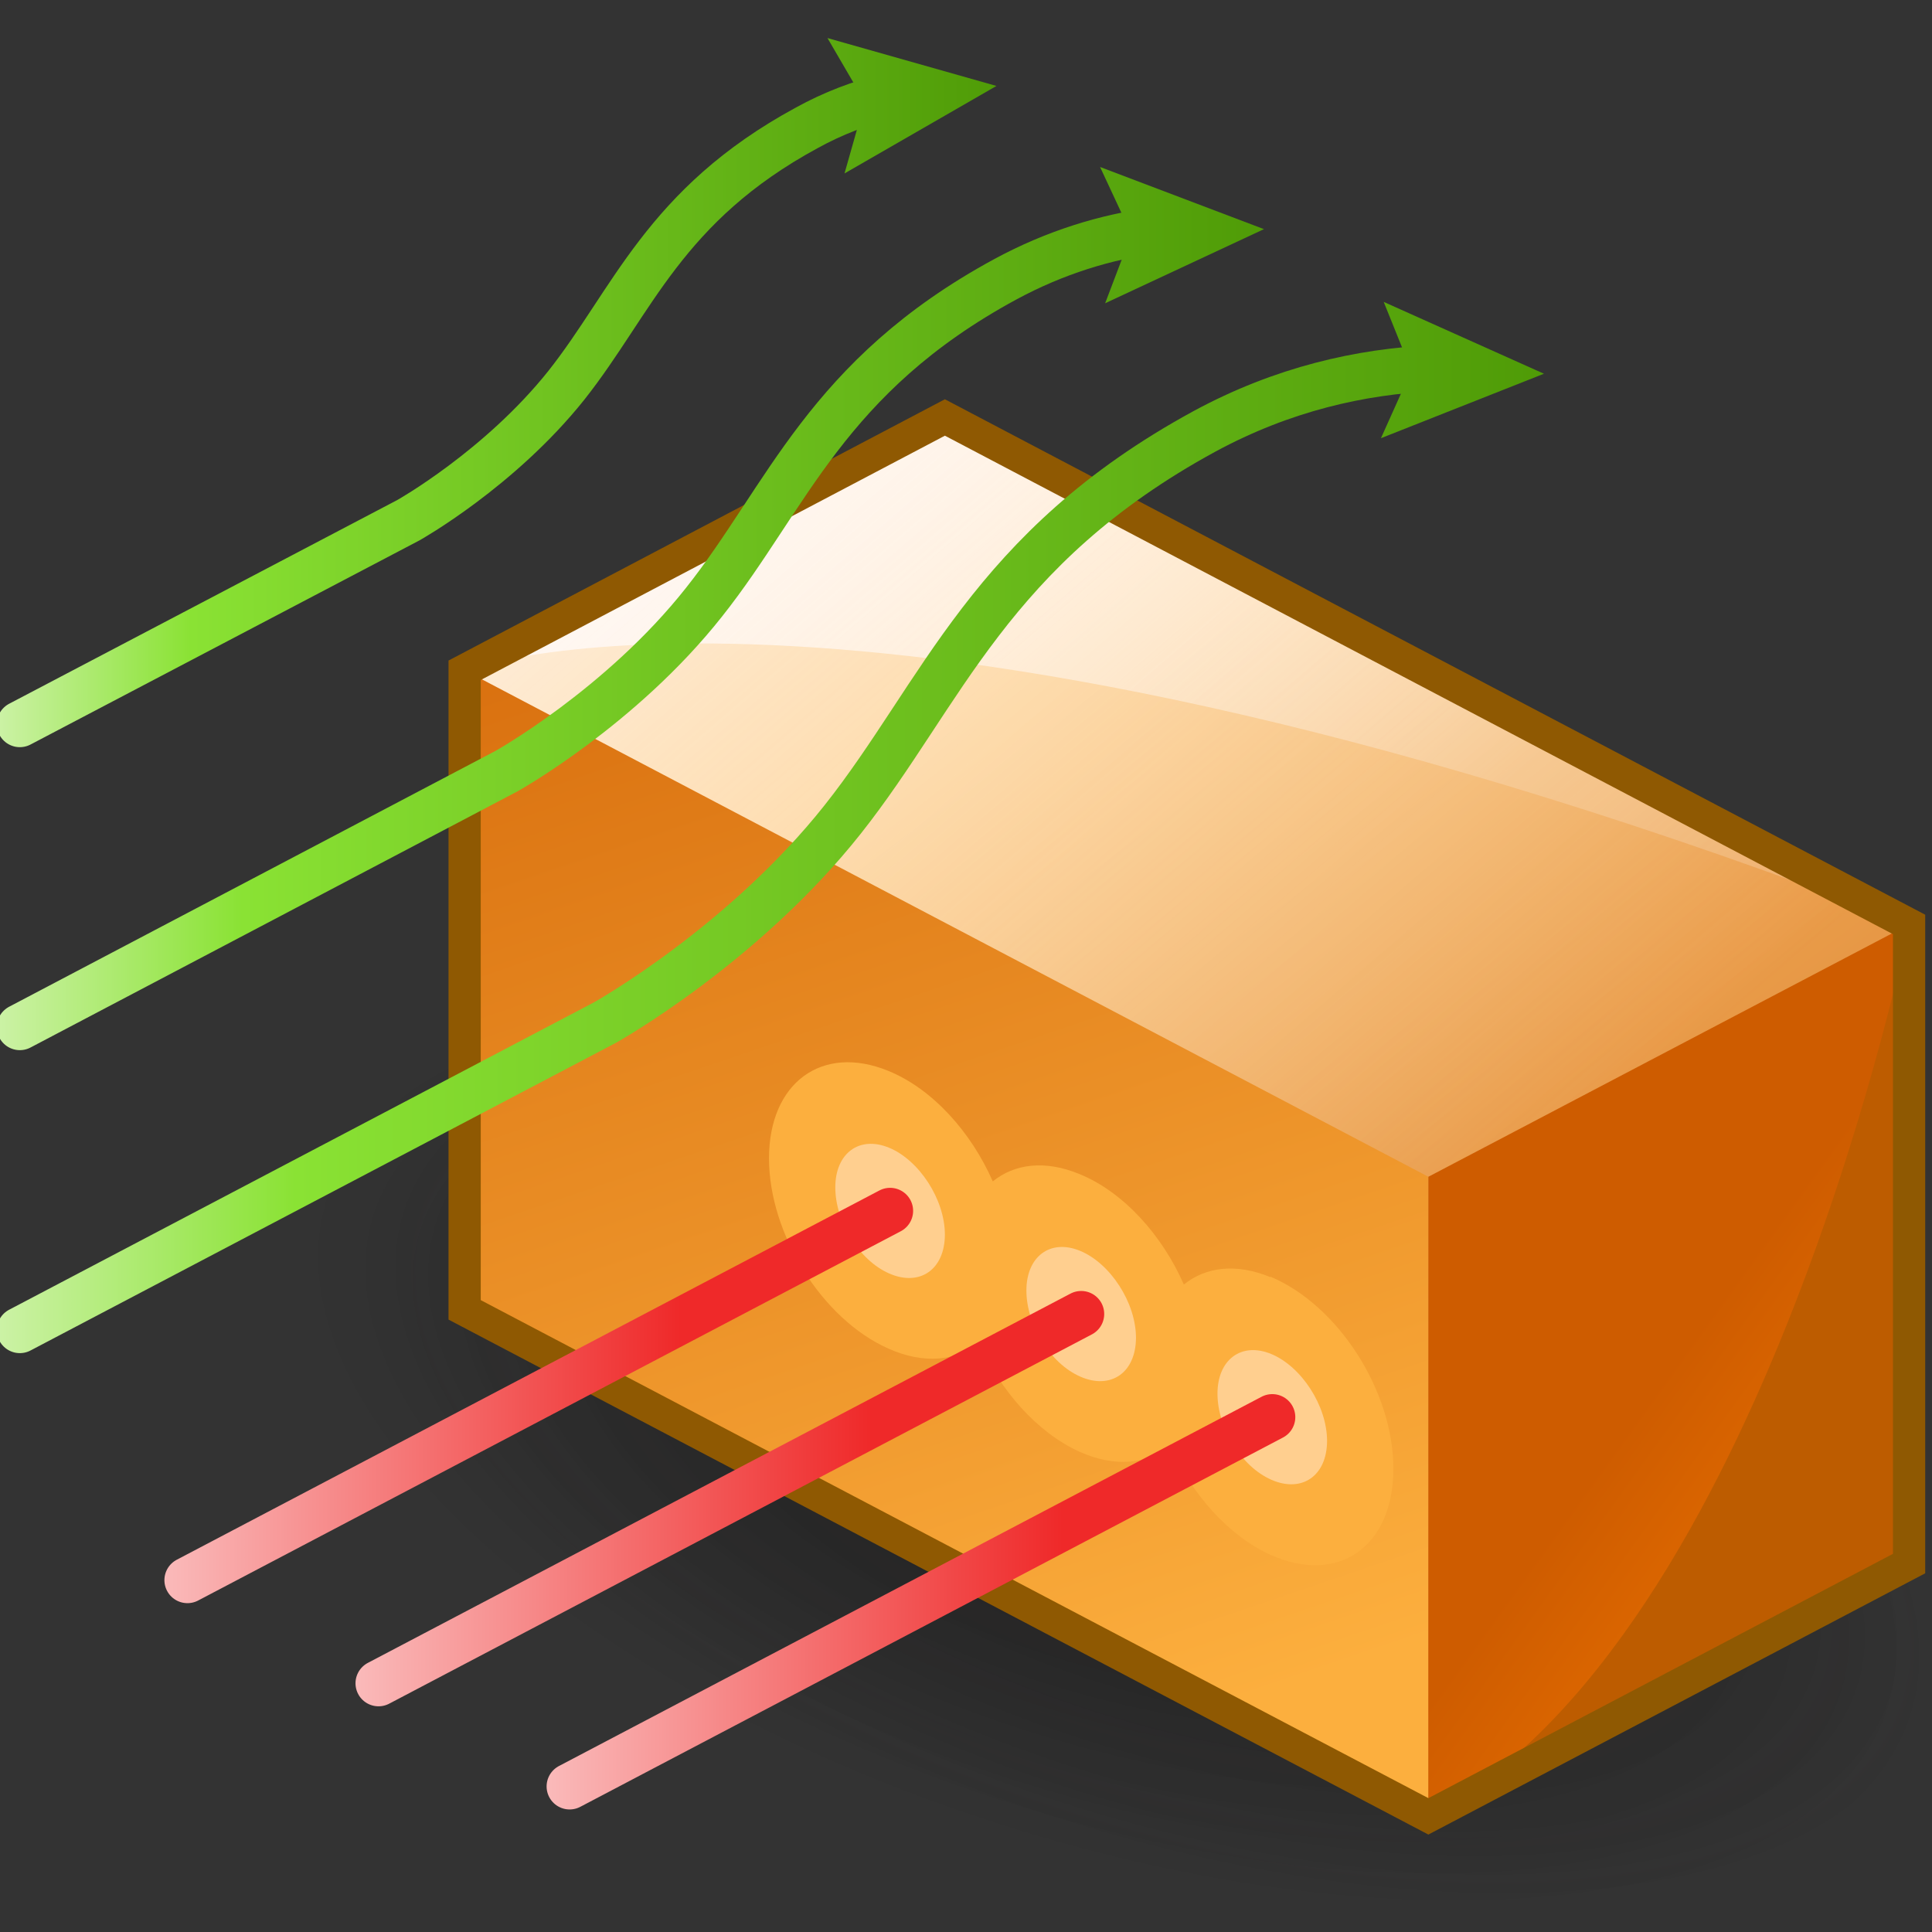 <?xml version="1.0" encoding="UTF-8" standalone="no"?>
<svg
   viewBox="0 0 48 48"
   version="1.1"
   id="svg28"
   sodipodi:docname="popmaskfromshadow.svg"
   inkscape:version="1.3 (0e150ed, 2023-07-21)"
   xmlns:inkscape="http://www.inkscape.org/namespaces/inkscape"
   xmlns:sodipodi="http://sodipodi.sourceforge.net/DTD/sodipodi-0.dtd"
   xmlns:xlink="http://www.w3.org/1999/xlink"
   xmlns="http://www.w3.org/2000/svg"
   xmlns:svg="http://www.w3.org/2000/svg">
  <rect x="0" y="0" width="48" height="48" fill="#333333" stroke="none"/>
  <sodipodi:namedview
     id="namedview28"
     pagecolor="#ffffff"
     bordercolor="#000000"
     borderopacity="0.25"
     inkscape:showpageshadow="2"
     inkscape:pageopacity="0.0"
     inkscape:pagecheckerboard="0"
     inkscape:deskcolor="#d1d1d1"
     inkscape:zoom="17.583333"
     inkscape:cx="24"
     inkscape:cy="23.971564"
     inkscape:window-width="1392"
     inkscape:window-height="1245"
     inkscape:window-x="550"
     inkscape:window-y="81"
     inkscape:window-maximized="0"
     inkscape:current-layer="svg28" />
  <defs
     id="defs16">
    <linearGradient
       id="linearGradient34"
       inkscape:collect="always">
      <stop
         style="stop-color:#000000;stop-opacity:0.337;"
         offset="0"
         id="stop34" />
      <stop
         style="stop-color:#000000;stop-opacity:0;"
         offset="1"
         id="stop35" />
    </linearGradient>
    <radialGradient
       id="radialGradient34"
       cx="-303.95"
       cy="115.4"
       fx="-303.95"
       fy="115.4"
       r="8.76"
       gradientTransform="translate(55.73 844.02) rotate(97.9) scale(2.41 1.2) skewX(-12.68)"
       gradientUnits="userSpaceOnUse" />
    <radialGradient
       id="radial-gradient"
       cx="-303.95"
       cy="115.4"
       fx="-303.95"
       fy="115.4"
       r="8.76"
       gradientTransform="translate(55.73 844.02) rotate(97.9) scale(2.41 1.2) skewX(-12.68)"
       gradientUnits="userSpaceOnUse">
      <stop
         offset=".29"
         stop-color="#1a1718"
         stop-opacity=".5"
         id="stop1" />
      <stop
         offset=".81"
         stop-color="#1a1718"
         stop-opacity=".15"
         id="stop2" />
      <stop
         offset=".93"
         stop-color="#1a1718"
         stop-opacity="0"
         id="stop3" />
    </radialGradient>
    <linearGradient
       id="linear-gradient"
       x1="21.35"
       y1="17.42"
       x2="39.39"
       y2="41.41"
       gradientTransform="matrix(1, 0, 0, 1, 0, 0)"
       gradientUnits="userSpaceOnUse">
      <stop
         offset=".06"
         stop-color="#fcaf3e"
         id="stop4" />
      <stop
         offset="1"
         stop-color="#ce5c00"
         id="stop5" />
    </linearGradient>
    <linearGradient
       id="linear-gradient-2"
       x1="16.84"
       y1="6.49"
       x2="31.24"
       y2="23.16"
       gradientTransform="matrix(1, 0, 0, 1, 0, 0)"
       gradientUnits="userSpaceOnUse">
      <stop
         offset="0"
         stop-color="snow"
         id="stop6" />
      <stop
         offset="1"
         stop-color="#fffdfd"
         stop-opacity=".19"
         id="stop7" />
    </linearGradient>
    <linearGradient
       id="linear-gradient-3"
       x1="11.88"
       y1="7.7"
       x2="32.41"
       y2="31.46"
       xlink:href="#linear-gradient-2" />
    <linearGradient
       id="linear-gradient-4"
       x1="27.71"
       y1="42.72"
       x2="15.6"
       y2="7.06"
       xlink:href="#linear-gradient" />
    <linearGradient
       id="linear-gradient-5"
       x1="45.76"
       y1="37.32"
       x2="34.78"
       y2="29.42"
       gradientUnits="userSpaceOnUse">
      <stop
         offset="0"
         stop-color="#f57900"
         id="stop8" />
      <stop
         offset=".62"
         stop-color="#ce5c00"
         id="stop9" />
    </linearGradient>
    <linearGradient
       id="linear-gradient-6"
       x1="26.74"
       y1="25.12"
       x2="37.46"
       y2="31.53"
       gradientUnits="userSpaceOnUse">
      <stop
         offset="0"
         stop-color="#f57900"
         id="stop10" />
      <stop
         offset=".62"
         stop-color="#bd5c00"
         id="stop11" />
    </linearGradient>
    <linearGradient
       id="linear-gradient-7"
       x1="30.85"
       y1="37.45"
       x2="14.59"
       y2="37.45"
       gradientTransform="matrix(1, 0, 0, 1, 0, 0)"
       gradientUnits="userSpaceOnUse">
      <stop
         offset=".31"
         stop-color="#ef2929"
         id="stop12" />
      <stop
         offset="1"
         stop-color="#fababa"
         id="stop13" />
    </linearGradient>
    <linearGradient
       id="linear-gradient-8"
       x1="26.7"
       y1="35.21"
       x2="10.44"
       y2="35.21"
       xlink:href="#linear-gradient-7" />
    <linearGradient
       id="linear-gradient-9"
       x1="22.55"
       y1="32.97"
       x2="6.29"
       y2="32.97"
       xlink:href="#linear-gradient-7" />
    <linearGradient
       id="linear-gradient-10"
       x1="2.65"
       y1="21.11"
       x2="36.75"
       y2="21.11"
       gradientTransform="matrix(1, 0, 0, 1, 0, 0)"
       gradientUnits="userSpaceOnUse">
      <stop
         offset="0"
         stop-color="#ccf2a6"
         id="stop14" />
      <stop
         offset=".19"
         stop-color="#8ae234"
         id="stop15" />
      <stop
         offset="1"
         stop-color="#4e9a06"
         id="stop16" />
    </linearGradient>
    <linearGradient
       id="linear-gradient-11"
       x1="2.65"
       y1="10.7"
       x2="36.75"
       y2="10.7"
       xlink:href="#linear-gradient-10" />
    <linearGradient
       id="linear-gradient-12"
       y1="16.33"
       x2="30.67"
       y2="16.33"
       xlink:href="#linear-gradient-10" />
    <linearGradient
       id="linear-gradient-13"
       x1="2.65"
       y1="7.77"
       x2="30.67"
       y2="7.77"
       xlink:href="#linear-gradient-10" />
    <linearGradient
       id="linear-gradient-14"
       y1="11.57"
       x2="24.86"
       y2="11.57"
       xlink:href="#linear-gradient-10" />
    <linearGradient
       id="linear-gradient-15"
       x1="2.65"
       y1="4.96"
       x2="24.86"
       y2="4.96"
       xlink:href="#linear-gradient-10" />
    <radialGradient
       inkscape:collect="always"
       xlink:href="#radial-gradient"
       id="radialGradient28"
       gradientUnits="userSpaceOnUse"
       gradientTransform="matrix(-0.331,2.387,-1.114,-0.702,2.486,845.28)"
       cx="-303.95"
       cy="115.4"
       fx="-303.95"
       fy="115.4"
       r="8.76" />
    <linearGradient
       inkscape:collect="always"
       xlink:href="#linear-gradient"
       id="linearGradient29"
       gradientUnits="userSpaceOnUse"
       x1="21.35"
       y1="17.42"
       x2="39.39"
       y2="41.41" />
    <linearGradient
       inkscape:collect="always"
       xlink:href="#linear-gradient-2"
       id="linearGradient30"
       gradientUnits="userSpaceOnUse"
       x1="16.84"
       y1="6.49"
       x2="31.24"
       y2="23.16" />
    <linearGradient
       inkscape:collect="always"
       xlink:href="#linear-gradient-7"
       id="linearGradient31"
       gradientUnits="userSpaceOnUse"
       x1="30.85"
       y1="37.45"
       x2="14.59"
       y2="37.45" />
    <linearGradient
       inkscape:collect="always"
       xlink:href="#linear-gradient-10"
       id="linearGradient32"
       gradientUnits="userSpaceOnUse"
       x1="2.65"
       y1="21.11"
       x2="36.75"
       y2="21.11" />
    <radialGradient
       inkscape:collect="always"
       xlink:href="#linearGradient34"
       id="radialGradient35"
       cx="-25.754"
       cy="37.37"
       fx="-25.754"
       fy="37.37"
       r="9.87"
       gradientTransform="matrix(1,0,0,2.128,0,-42.14)"
       gradientUnits="userSpaceOnUse" />
  </defs>
  <ellipse
     cx="-25.754"
     cy="37.37"
     rx="9.87"
     ry="21"
     transform="rotate(-71.86)"
     style="opacity:0.405;isolation:isolate;mix-blend-mode:multiply;fill:url(#radialGradient28)"
     id="ellipse16" />
  <path
     id="ellipse17"
     style="opacity:1;isolation:isolate;mix-blend-mode:multiply;fill:url(#radialGradient35)"
     transform="rotate(-71.86)"
     d="m -15.884,37.37 a 9.87,21 0 0 1 -9.87,21 9.87,21 0 0 1 -9.87,-21 9.87,21 0 0 1 9.87,-21 9.87,21 0 0 1 9.87,21 z" />
  <g
     id="ART"
     style="isolation:isolate"
     transform="matrix(1.144,0,0,1.144,-3.111,-3.047)">
    <polygon
       points="12.81,17.22 23.24,11.73 44.18,22.74 44.18,36.62 33.74,42.11 12.81,31.11 "
       style="fill:url(#linearGradient29)"
       id="polygon17" />
    <path
       d="M 44.18,22.74 23.24,11.73 12.81,17.22 c 0,0 8.67,-3.23 31.37,5.52 z"
       style="fill:url(#linearGradient30)"
       id="path17" />
    <polygon
       points="12.81,17.22 23.24,11.73 44.18,22.74 44.18,36.62 33.74,42.11 12.81,31.11 "
       style="fill:url(#linear-gradient-3)"
       id="polygon18" />
    <polygon
       points="33.74,42.11 12.81,31.11 12.81,17.22 33.74,28.22 "
       style="fill:url(#linear-gradient-4)"
       id="polygon19" />
    <path
       d="m 30.31,30.4 c -0.75,-0.31 -1.41,-0.22 -1.88,0.16 -0.47,-1.07 -1.31,-2.01 -2.27,-2.4 -0.75,-0.31 -1.41,-0.22 -1.88,0.16 -0.47,-1.07 -1.31,-2.01 -2.27,-2.4 -1.44,-0.59 -2.59,0.26 -2.59,1.9 0,1.64 1.15,3.49 2.59,4.13 0.78,0.35 1.48,0.27 1.97,-0.13 0.46,1.04 1.26,1.95 2.18,2.37 0.78,0.35 1.48,0.27 1.97,-0.13 0.46,1.04 1.26,1.95 2.18,2.37 1.47,0.66 2.67,-0.17 2.67,-1.87 0,-1.7 -1.21,-3.56 -2.67,-4.17 z"
       style="fill:#fcaf3e"
       id="path19" />
    <path
       d="m 31.54,33.95 c 0,0.77 -0.55,1.14 -1.21,0.85 -0.66,-0.29 -1.17,-1.13 -1.17,-1.87 0,-0.74 0.52,-1.13 1.17,-0.86 0.65,0.27 1.21,1.12 1.21,1.89 z"
       style="fill:#ffcf8f"
       id="path20" />
    <path
       d="m 27.39,31.71 c 0,0.77 -0.55,1.14 -1.21,0.85 -0.66,-0.29 -1.17,-1.13 -1.17,-1.87 0,-0.74 0.52,-1.13 1.17,-0.86 0.65,0.27 1.21,1.12 1.21,1.89 z"
       style="fill:#ffcf8f"
       id="path21" />
    <path
       d="m 23.24,29.47 c 0,0.77 -0.55,1.14 -1.21,0.85 -0.66,-0.29 -1.17,-1.13 -1.17,-1.87 0,-0.74 0.52,-1.13 1.17,-0.86 0.65,0.27 1.21,1.12 1.21,1.89 z"
       style="fill:#ffcf8f"
       id="path22" />
    <polygon
       points="33.74,28.22 33.74,42.11 44.18,36.62 44.18,22.74 "
       style="fill:url(#linear-gradient-5)"
       id="polygon22" />
    <path
       d="m 44.18,22.74 c 0,0 -3.13,15.52 -10.44,19.37 l 10.44,-5.49 z"
       style="fill:url(#linear-gradient-6)"
       id="path23" />
    <polygon
       points="12.81,17.22 23.24,11.73 44.18,22.74 44.18,36.62 33.74,42.11 12.81,31.11 "
       style="fill:none;stroke:#8f5902;stroke-width:0.7px;stroke-miterlimit:10"
       id="polygon23" />
    <line
       x1="15.09"
       y1="41.46"
       x2="30.35"
       y2="33.44"
       style="fill:none;stroke:url(#linearGradient31);stroke-linecap:round;stroke-linejoin:round"
       id="line23" />
    <line
       x1="10.94"
       y1="39.22"
       x2="26.2"
       y2="31.2"
       style="fill:none;stroke:url(#linear-gradient-8);stroke-linecap:round;stroke-linejoin:round"
       id="line24" />
    <line
       x1="6.79"
       y1="36.98"
       x2="22.05"
       y2="28.96"
       style="fill:none;stroke:url(#linear-gradient-9);stroke-linecap:round;stroke-linejoin:round"
       id="line25" />
    <g
       id="g25">
      <path
         d="m 3.15,31.55 12.71,-6.68 c 0,0 2.99,-1.67 5.16,-4.41 2.17,-2.74 3.19,-5.89 7.86,-8.43 1.7,-0.92 3.4,-1.3 4.97,-1.37"
         style="fill:none;stroke:url(#linearGradient32);stroke-linecap:round;stroke-linejoin:round"
         id="path25" />
      <polygon
         points="32.71,12.18 33.37,10.71 32.77,9.22 36.25,10.78 "
         style="fill:url(#linear-gradient-11)"
         id="polygon25" />
    </g>
    <g
       id="g26">
      <path
         d="m 3.15,24.97 10.57,-5.56 c 0,0 2.49,-1.39 4.29,-3.67 1.81,-2.28 2.65,-4.9 6.54,-7.01 1.09,-0.59 2.19,-0.92 3.23,-1.06"
         style="fill:none;stroke:url(#linear-gradient-12);stroke-linecap:round;stroke-linejoin:round"
         id="path26" />
      <polygon
         points="26.72,9.25 27.29,7.75 26.61,6.29 30.17,7.64 "
         style="fill:url(#linear-gradient-13)"
         id="polygon26" />
    </g>
    <g
       id="g27">
      <path
         d="m 3.15,18.39 8.44,-4.43 c 0,0 1.98,-1.11 3.43,-2.93 1.44,-1.82 2.12,-3.91 5.22,-5.59 0.58,-0.32 1.17,-0.54 1.74,-0.68"
         style="fill:none;stroke:url(#linear-gradient-14);stroke-linecap:round;stroke-linejoin:round"
         id="path27" />
      <polygon
         points="21.06,6.43 21.5,4.88 20.69,3.49 24.36,4.53 "
         style="fill:url(#linear-gradient-15)"
         id="polygon27" />
    </g>
  </g>
</svg>
